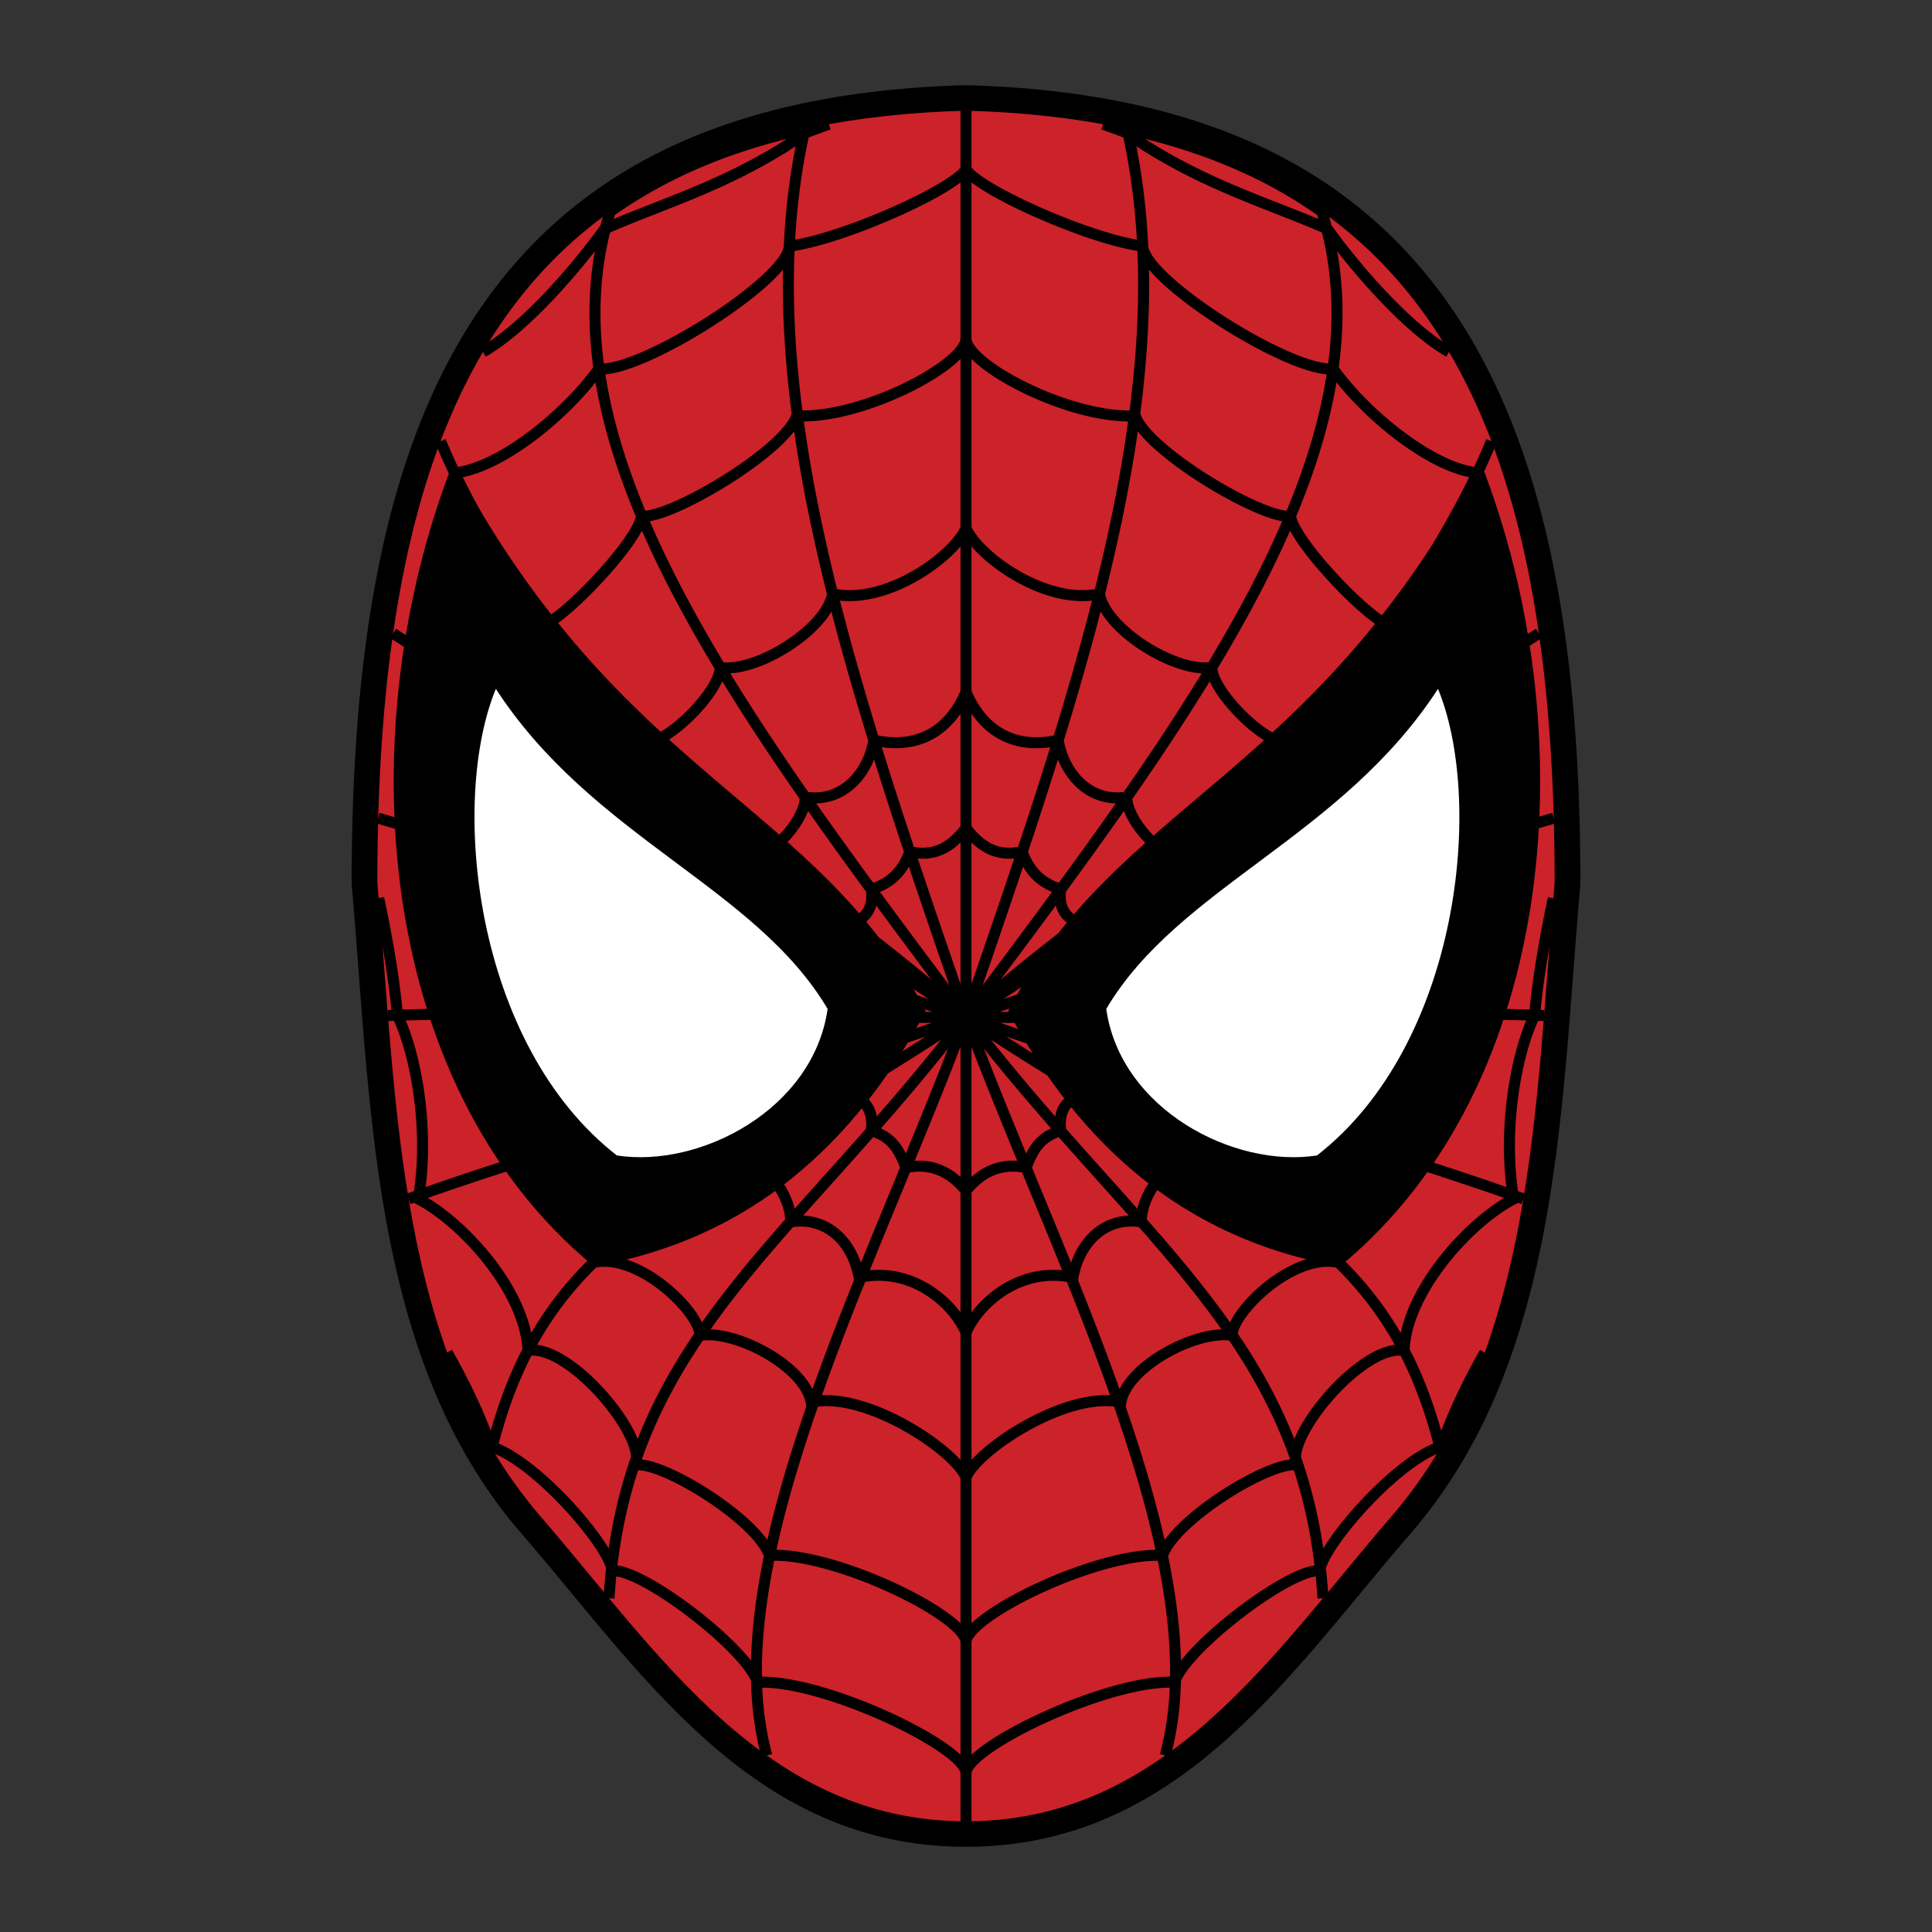 <?xml version="1.0" encoding="utf-8"?><!-- Uploaded to: SVG Repo, www.svgrepo.com, Generator: SVG Repo Mixer Tools -->
<svg width="800px" height="800px" viewBox="0 0 192.756 192.756" xmlns="http://www.w3.org/2000/svg"><rect x="0" y="0" width="192.756" height="192.756" fill="#333333" stroke="none"/><path fill-rule="evenodd" clip-rule="evenodd" fill="#ffffff" fill-opacity="0" d="M0 0h192.756v192.756H0V0z"/><path d="M60.734 155.432c9.708 11.739 19.637 23.744 35.644 23.744 16.006 0 25.936-12.005 35.644-23.744 1.712-2.069 3.417-4.131 4.767-5.696v-.001l.078-.09.002-.003.001-.001c11.996-13.886 13.523-33.951 14.995-53.281.219-2.871.436-5.727.656-8.24l.024-.276c-.02-23.053-3.234-41.467-11.893-54.148-8.518-12.477-22.523-19.517-44.274-20.112-21.751.595-35.757 7.636-44.275 20.112-8.658 12.68-11.873 31.094-11.892 54.148.231 2.617.456 5.558.681 8.516 1.472 19.33 2.999 39.396 14.995 53.281 1.362 1.577 3.101 3.679 4.847 5.791zm35.644 28.82c-18.43 0-29.139-12.948-39.609-25.607a323.456 323.456 0 0 0-4.787-5.692c-13.089-15.151-14.683-36.078-16.217-56.235a884.39 884.39 0 0 0-.681-8.565c0-24.221 3.447-43.631 12.774-57.292 9.484-13.896 24.826-21.723 48.46-22.357h.12c23.635.634 38.976 8.461 48.461 22.355 9.327 13.662 12.774 33.071 12.774 57.188v.208a29.04 29.04 0 0 0-.025.28c-.255 2.907-.455 5.538-.656 8.182-1.534 20.157-3.127 41.083-16.217 56.235l-.003-.003v.001l.003.002c-1.874 2.17-3.328 3.928-4.787 5.692-10.471 12.66-21.18 25.608-39.61 25.608z"/><path d="M96.378 181.714c-19.954 0-30.642-16.755-42.444-30.417-14.355-16.617-14.325-41.062-16.287-63.25 0-47.266 13.311-75.787 58.731-77.005 45.42 1.218 58.73 29.739 58.73 77.005-1.962 22.188-1.932 46.633-16.287 63.25-11.802 13.662-22.49 30.417-42.443 30.417z" fill-rule="evenodd" clip-rule="evenodd" fill="#cc2229"/><path d="M60.874 21.115c-7.312 23.357 13.104 50.444 35.504 80.327 22.399-29.883 42.816-56.97 35.504-80.327-5.338-3.798-11.762-6.568-19.431-8.24 5.779 25.404-4.604 55.322-16.073 88.567-11.469-33.244-21.854-63.163-16.074-88.567-7.668 1.672-14.092 4.442-19.43 8.24zm35.524 61.486l-.021.026m.021-.026l.109.137.039.047m-.168-.159c-1.271 1.597-2.821 2.953-5.604 2.354-.758 2.064-1.957 3.148-3.85 3.744.236 1.56-.327 2.774-1.605 3.233m11.059-9.331l.11.136c1.25 1.536 2.792 2.799 5.494 2.218.758 2.064 1.957 3.148 3.851 3.744-.236 1.56.326 2.774 1.604 3.233M96.379 69.03c-1.118 2.724-3.763 5.999-9.19 4.824-.644 3.615-3.344 6.257-6.854 5.672.042 2.268-3.425 6.136-5.63 6.055M96.379 69.03c1.118 2.724 3.763 5.999 9.19 4.824.644 3.615 3.344 6.257 6.854 5.672-.043 2.268 3.425 6.136 5.63 6.055M96.379 52.684c-1.118 2.724-7.888 7.743-13.315 6.568-.644 3.615-7.703 7.92-11.213 7.335.043 2.268-5.113 7.524-7.318 7.443m31.846-21.346c1.118 2.724 7.888 7.743 13.315 6.568.644 3.615 7.703 7.92 11.213 7.335-.043 2.268 5.113 7.524 7.317 7.443M96.379 33.896c-.356 2.666-10.449 7.927-16.887 7.589-1.151 3.487-12.639 10.327-15.495 10.015-.277 2.555-8.495 11.09-10.108 10.905m42.49-45.536c-1.081 1.965-12.252 7.003-17.631 7.69-.14 3.406-14.78 12.638-19.001 12.245-3.321 4.631-9.856 9.886-14.345 10.372m50.977-30.307c1.081 1.965 12.253 7.003 17.631 7.69.14 3.406 14.78 12.638 19.001 12.245 3.321 4.631 9.856 9.886 14.346 10.372m-50.978-13.28c.356 2.666 10.449 7.927 16.887 7.589 1.151 3.487 12.639 10.326 15.495 10.015.277 2.555 8.495 11.09 10.108 10.905M82.697 12.394c-.789.277-1.556.559-2.292.841-7.253 5.105-14.391 7.069-20.073 9.603-2.692 3.754-7.882 9.842-12.142 12.271m61.873-22.714c.787.277 1.555.559 2.29.841 7.253 5.105 14.391 7.069 20.073 9.603 2.691 3.753 7.879 9.839 12.139 12.269M40.766 119.611c14.071-5.031 32.355-10.037 55.612-18.169m55.611 18.169c-14.07-5.031-32.354-10.037-55.611-18.169m-19.876 73.702c-5.252-19.3 10.716-49.018 19.875-73.701M60.76 159.46c1.594-25.657 18.101-35.177 35.618-58.018m-47.314 43.055c5.628-22.297 19.901-24.828 47.313-43.055m35.618 58.018c-1.593-25.657-18.1-35.177-35.617-58.018m47.313 43.055c-5.628-22.297-19.901-24.828-47.313-43.055M39.219 63.198c14.271 9 33.037 22.634 57.159 38.244M37.734 81.626c14.445 4.207 33.674 11.899 58.644 19.816m-57.68-.12c14.333-.561 33.267.598 57.68.12m57.158-38.244c-14.27 9-33.036 22.634-57.158 38.244m58.643-19.816c-14.445 4.207-33.675 11.899-58.644 19.816m57.681-.12c-14.333-.561-33.267.598-57.68.12m0 17.36l.11-.136.021-.026m-.131.162c-1.271-1.597-3.218-2.904-6.001-2.306-.757-2.063-1.56-3.1-3.453-3.695.236-1.56-.327-2.87-1.605-3.329 1.279.459 1.842 1.673 1.605 3.232m9.454 6.098c1.271-1.597 3.218-2.904 6.001-2.306.757-2.063 1.56-3.1 3.453-3.695-.236-1.56.326-2.87 1.604-3.329-1.278.459-1.841 1.673-1.604 3.232m-9.453 20.254c-1.118-2.724-5.24-6.682-10.668-5.508-.644-3.614-3.31-6.126-6.82-5.541.043-2.268-1.98-5.583-4.186-5.502m21.674 30.989c-1.118-2.724-10.023-8.677-15.451-7.502-.644-3.615-7.59-7.248-11.1-6.663.042-2.268-6.131-8.385-10.725-7.252m37.276 37.769c-.356-2.666-13.177-8.905-19.615-8.567-1.151-3.487-10.517-9.349-13.373-9.037 1.168-2.904-6.692-12.162-10.714-11.395-.245-6.027-6.637-12.923-10.945-15.133 1.095-6.315-.022-14.009-2.089-18.335-.274-3.346-.963-7.443-1.861-11.676m58.597 87.219c-.356-2.667-14.352-9.318-20.79-8.98-1.151-3.487-11.641-11.43-14.498-11.118-.276-2.55-7.728-11.086-12.13-12.404m-.063-.109c-.64-2.032-2.194-5.617-4.283-9.271m51.764-1.984c1.118-2.724 5.24-6.682 10.669-5.508.643-3.614 3.31-6.126 6.819-5.541-.042-2.268 1.98-5.583 4.186-5.502m-21.674 30.989c1.118-2.724 10.023-8.677 15.451-7.502.644-3.615 7.591-7.248 11.101-6.663-.043-2.268 6.131-8.385 10.725-7.252M43.955 44.017c1.616 3.947 3.811 8 6.371 12.173-2.56-4.172-4.755-8.226-6.371-12.173m52.423 57.425a.516.516 0 0 1 .035-.031M50.858 63.235c10.372 14.246 27.521 22.217 45.52 38.207m52.423-57.425c-1.616 3.947-3.811 8-6.371 12.173 2.56-4.172 4.755-8.226 6.371-12.173m-6.904 19.218c-10.372 14.246-27.521 22.217-45.52 38.207m.001-90.4v170.672m19.875-6.57c5.252-19.3-10.716-49.018-19.875-73.701m.001 62.305c.356-2.666 13.177-8.905 19.615-8.567 1.151-3.487 10.517-9.349 13.373-9.037-1.168-2.904 6.692-12.162 10.714-11.395.245-6.027 6.637-12.923 10.945-15.133-1.096-6.315.022-14.009 2.089-18.335.274-3.341.961-7.432 1.857-11.658m-58.593 87.201c.356-2.667 14.352-9.318 20.79-8.98 1.15-3.487 11.641-11.43 14.497-11.118.276-2.549 7.725-11.082 12.128-12.404m.068-.117c.641-2.032 2.19-5.606 4.273-9.253" fill="none" stroke="#000000" stroke-width="1.098" stroke-miterlimit="2.613"/><path d="M92.231 100.872C81.485 80.204 61.917 77.696 45.229 46.397c-10.17 26.109-8.005 61.621 14.061 79.833 15.533-2.735 25.912-12.198 32.941-25.358z" fill-rule="evenodd" clip-rule="evenodd" stroke="#000000" stroke-width=".216" stroke-miterlimit="2.613"/><path d="M82.684 100.638C75.427 88.339 59.08 83.472 49.45 68.497c-4.775 11.252-2.318 35.739 12.054 46.887 8.392 1.309 19.775-4.651 21.18-14.746z" fill-rule="evenodd" clip-rule="evenodd" fill="#ffffff" stroke="#000000" stroke-width=".216" stroke-miterlimit="2.613"/><path d="M100.71 100.872c10.746-20.668 30.313-23.176 47.003-54.475 10.169 26.109 8.005 61.621-14.062 79.833-15.533-2.735-25.913-12.198-32.941-25.358z" fill-rule="evenodd" clip-rule="evenodd" stroke="#000000" stroke-width=".216" stroke-miterlimit="2.613"/><path d="M110.257 100.638c7.258-12.299 23.604-17.166 33.234-32.141 4.775 11.252 2.318 35.739-12.054 46.887-8.392 1.309-19.775-4.651-21.18-14.746z" fill-rule="evenodd" clip-rule="evenodd" fill="#ffffff" stroke="#000000" stroke-width=".216" stroke-miterlimit="2.613"/></svg>